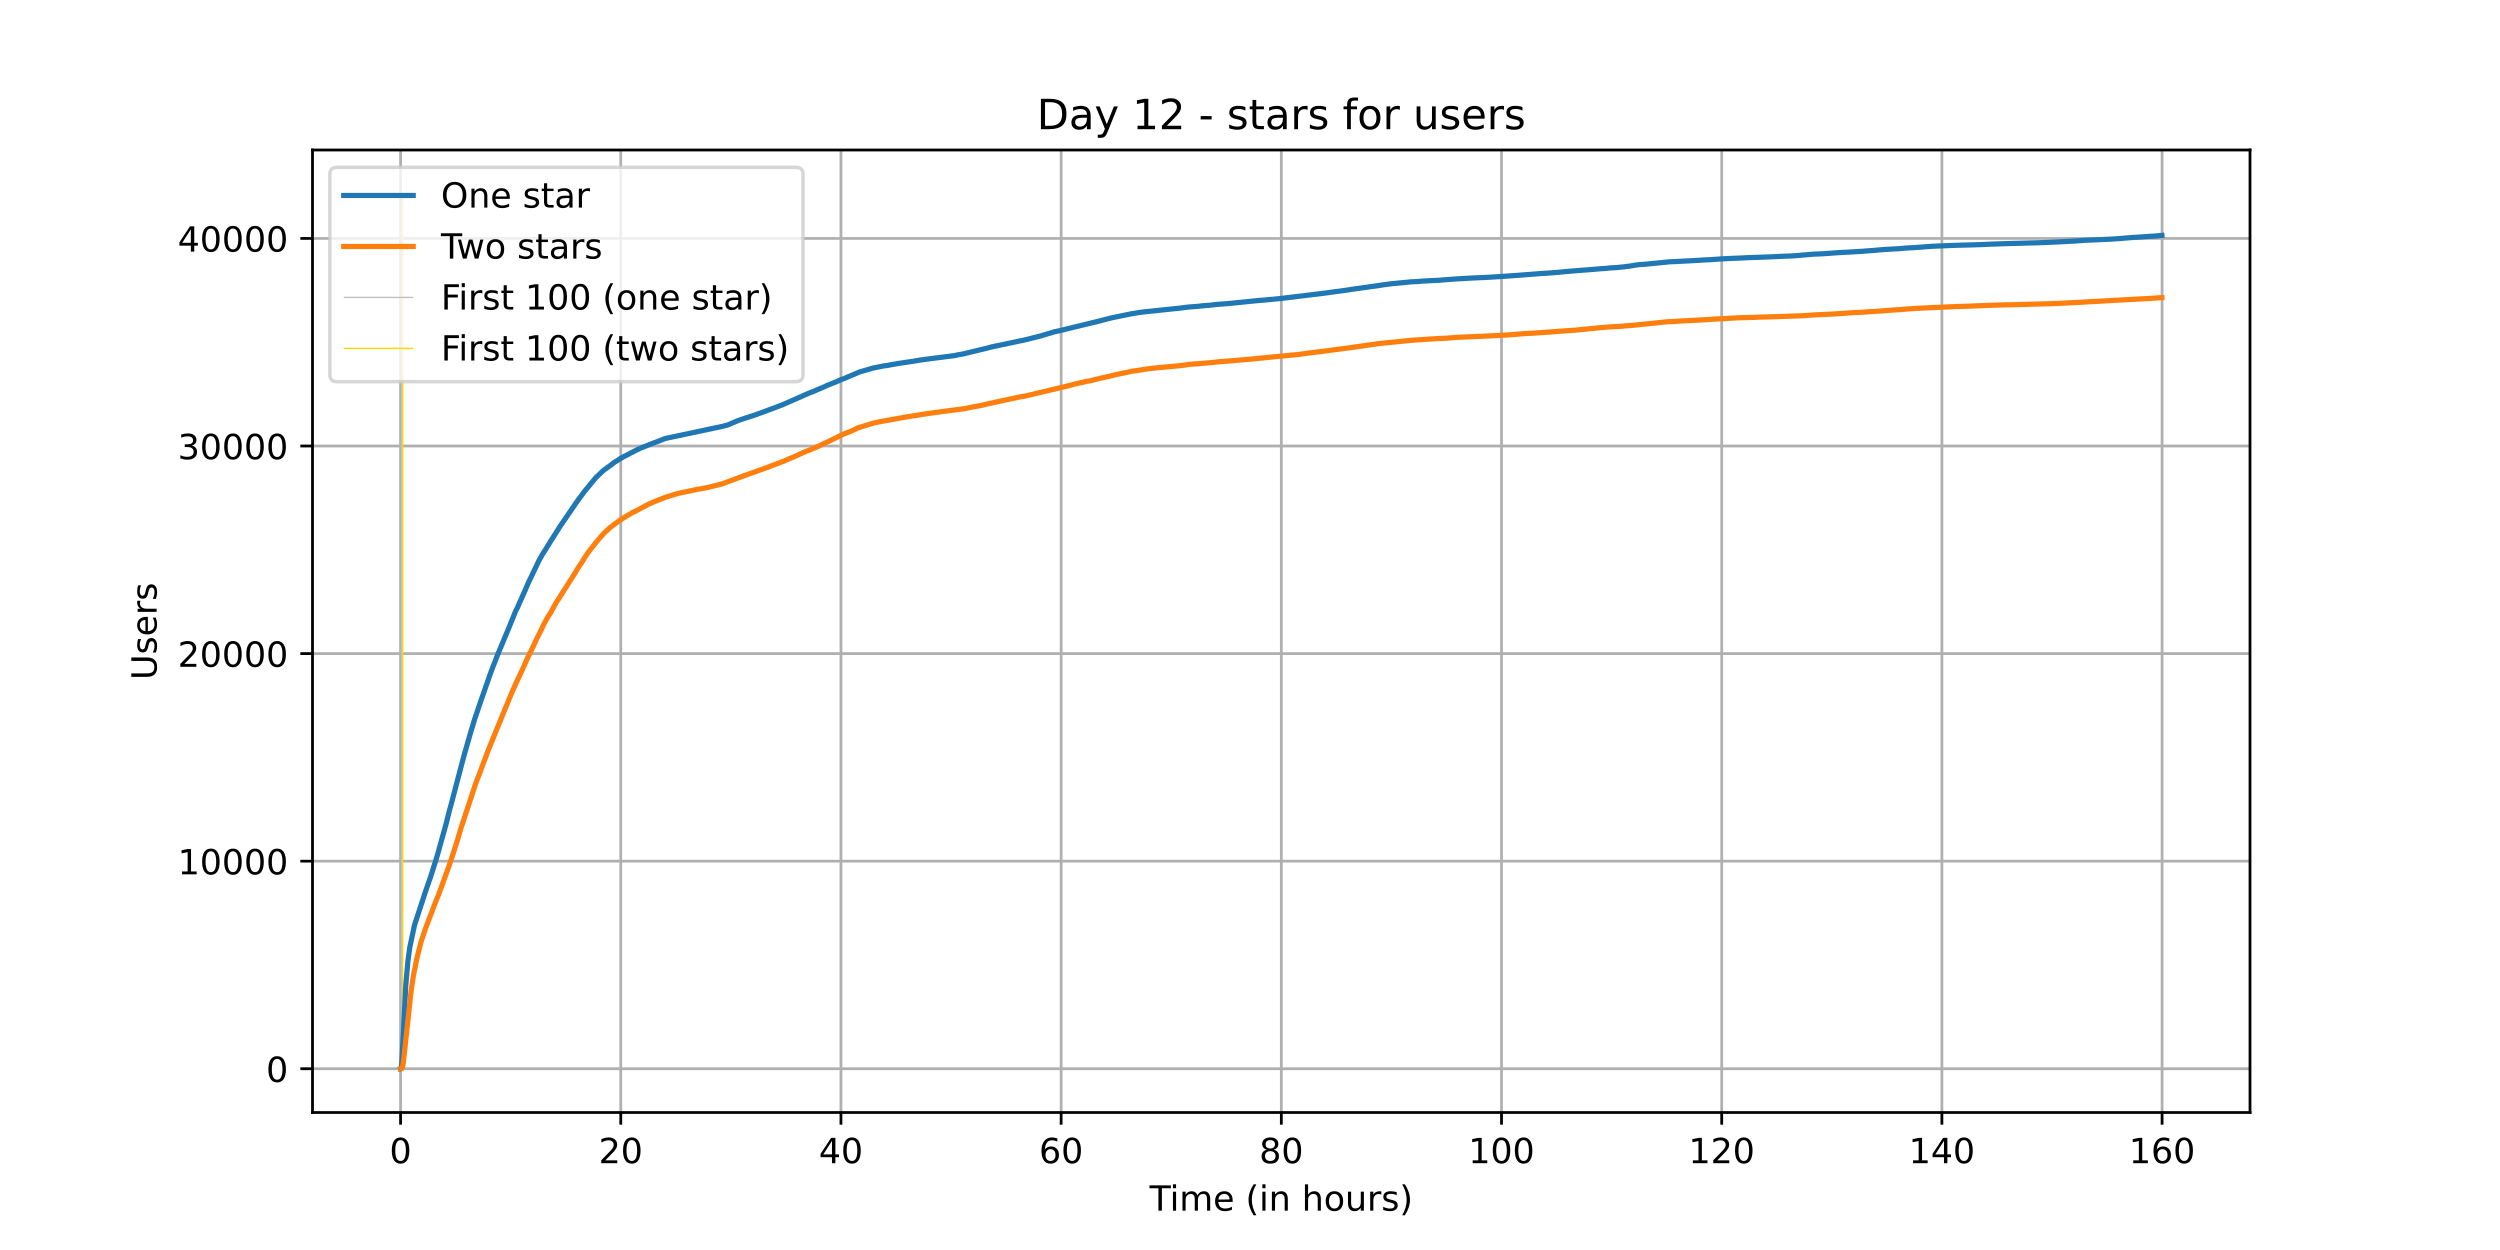 <?xml version="1.0" encoding="utf-8" standalone="no"?>
<!DOCTYPE svg PUBLIC "-//W3C//DTD SVG 1.1//EN"
  "http://www.w3.org/Graphics/SVG/1.1/DTD/svg11.dtd">
<!-- Created with matplotlib (https://matplotlib.org/) -->
<svg height="360pt" version="1.1" viewBox="0 0 720 360" width="720pt" xmlns="http://www.w3.org/2000/svg" xmlns:xlink="http://www.w3.org/1999/xlink">
 <defs>
  <style type="text/css">*{stroke-linecap:butt;stroke-linejoin:round;}</style>
 </defs>
 <g id="figure_1">
  <g id="patch_1">
   <path d="M 0 360 
L 720 360 
L 720 0 
L 0 0 
z
" style="fill:#ffffff;"/>
  </g>
  <g id="axes_1">
   <g id="patch_2">
    <path d="M 90 320.4 
L 648 320.4 
L 648 43.2 
L 90 43.2 
z
" style="fill:#ffffff;"/>
   </g>
   <g id="matplotlib.axis_1">
    <g id="xtick_1">
     <g id="line2d_1">
      <path clip-path="url(#pbe483bd3c7)" d="M 115.364 320.4 
L 115.364 43.2 
" style="fill:none;stroke:#b0b0b0;stroke-linecap:square;stroke-width:0.8;"/>
     </g>
     <g id="line2d_2">
      <defs>
       <path d="M 0 0 
L 0 3.5 
" id="mb490438a5c" style="stroke:#000000;stroke-width:0.8;"/>
      </defs>
      <g>
       <use style="stroke:#000000;stroke-width:0.8;" x="115.364" xlink:href="#mb490438a5c" y="320.4"/>
      </g>
     </g>
     <g id="text_1">
      <!-- 0 -->
      <g transform="translate(112.182 334.998)scale(0.1 -0.1)">
       <defs>
        <path d="M 31.781 66.406 
Q 24.172 66.406 20.328 58.906 
Q 16.5 51.422 16.5 36.375 
Q 16.5 21.391 20.328 13.891 
Q 24.172 6.391 31.781 6.391 
Q 39.453 6.391 43.281 13.891 
Q 47.125 21.391 47.125 36.375 
Q 47.125 51.422 43.281 58.906 
Q 39.453 66.406 31.781 66.406 
z
M 31.781 74.219 
Q 44.047 74.219 50.516 64.516 
Q 56.984 54.828 56.984 36.375 
Q 56.984 17.969 50.516 8.266 
Q 44.047 -1.422 31.781 -1.422 
Q 19.531 -1.422 13.062 8.266 
Q 6.594 17.969 6.594 36.375 
Q 6.594 54.828 13.062 64.516 
Q 19.531 74.219 31.781 74.219 
z
" id="DejaVuSans-48"/>
       </defs>
       <use xlink:href="#DejaVuSans-48"/>
      </g>
     </g>
    </g>
    <g id="xtick_2">
     <g id="line2d_3">
      <path clip-path="url(#pbe483bd3c7)" d="M 178.778 320.4 
L 178.778 43.2 
" style="fill:none;stroke:#b0b0b0;stroke-linecap:square;stroke-width:0.8;"/>
     </g>
     <g id="line2d_4">
      <g>
       <use style="stroke:#000000;stroke-width:0.8;" x="178.778" xlink:href="#mb490438a5c" y="320.4"/>
      </g>
     </g>
     <g id="text_2">
      <!-- 20 -->
      <g transform="translate(172.416 334.998)scale(0.1 -0.1)">
       <defs>
        <path d="M 19.188 8.297 
L 53.609 8.297 
L 53.609 0 
L 7.328 0 
L 7.328 8.297 
Q 12.938 14.109 22.625 23.891 
Q 32.328 33.688 34.812 36.531 
Q 39.547 41.844 41.422 45.531 
Q 43.312 49.219 43.312 52.781 
Q 43.312 58.594 39.234 62.25 
Q 35.156 65.922 28.609 65.922 
Q 23.969 65.922 18.812 64.312 
Q 13.672 62.703 7.812 59.422 
L 7.812 69.391 
Q 13.766 71.781 18.938 73 
Q 24.125 74.219 28.422 74.219 
Q 39.75 74.219 46.484 68.547 
Q 53.219 62.891 53.219 53.422 
Q 53.219 48.922 51.531 44.891 
Q 49.859 40.875 45.406 35.406 
Q 44.188 33.984 37.641 27.219 
Q 31.109 20.453 19.188 8.297 
z
" id="DejaVuSans-50"/>
       </defs>
       <use xlink:href="#DejaVuSans-50"/>
       <use x="63.623" xlink:href="#DejaVuSans-48"/>
      </g>
     </g>
    </g>
    <g id="xtick_3">
     <g id="line2d_5">
      <path clip-path="url(#pbe483bd3c7)" d="M 242.193 320.4 
L 242.193 43.2 
" style="fill:none;stroke:#b0b0b0;stroke-linecap:square;stroke-width:0.8;"/>
     </g>
     <g id="line2d_6">
      <g>
       <use style="stroke:#000000;stroke-width:0.8;" x="242.193" xlink:href="#mb490438a5c" y="320.4"/>
      </g>
     </g>
     <g id="text_3">
      <!-- 40 -->
      <g transform="translate(235.83 334.998)scale(0.1 -0.1)">
       <defs>
        <path d="M 37.797 64.312 
L 12.891 25.391 
L 37.797 25.391 
z
M 35.203 72.906 
L 47.609 72.906 
L 47.609 25.391 
L 58.016 25.391 
L 58.016 17.188 
L 47.609 17.188 
L 47.609 0 
L 37.797 0 
L 37.797 17.188 
L 4.891 17.188 
L 4.891 26.703 
z
" id="DejaVuSans-52"/>
       </defs>
       <use xlink:href="#DejaVuSans-52"/>
       <use x="63.623" xlink:href="#DejaVuSans-48"/>
      </g>
     </g>
    </g>
    <g id="xtick_4">
     <g id="line2d_7">
      <path clip-path="url(#pbe483bd3c7)" d="M 305.607 320.4 
L 305.607 43.2 
" style="fill:none;stroke:#b0b0b0;stroke-linecap:square;stroke-width:0.8;"/>
     </g>
     <g id="line2d_8">
      <g>
       <use style="stroke:#000000;stroke-width:0.8;" x="305.607" xlink:href="#mb490438a5c" y="320.4"/>
      </g>
     </g>
     <g id="text_4">
      <!-- 60 -->
      <g transform="translate(299.245 334.998)scale(0.1 -0.1)">
       <defs>
        <path d="M 33.016 40.375 
Q 26.375 40.375 22.484 35.828 
Q 18.609 31.297 18.609 23.391 
Q 18.609 15.531 22.484 10.953 
Q 26.375 6.391 33.016 6.391 
Q 39.656 6.391 43.531 10.953 
Q 47.406 15.531 47.406 23.391 
Q 47.406 31.297 43.531 35.828 
Q 39.656 40.375 33.016 40.375 
z
M 52.594 71.297 
L 52.594 62.312 
Q 48.875 64.062 45.094 64.984 
Q 41.312 65.922 37.594 65.922 
Q 27.828 65.922 22.672 59.328 
Q 17.531 52.734 16.797 39.406 
Q 19.672 43.656 24.016 45.922 
Q 28.375 48.188 33.594 48.188 
Q 44.578 48.188 50.953 41.516 
Q 57.328 34.859 57.328 23.391 
Q 57.328 12.156 50.688 5.359 
Q 44.047 -1.422 33.016 -1.422 
Q 20.359 -1.422 13.672 8.266 
Q 6.984 17.969 6.984 36.375 
Q 6.984 53.656 15.188 63.938 
Q 23.391 74.219 37.203 74.219 
Q 40.922 74.219 44.703 73.484 
Q 48.484 72.75 52.594 71.297 
z
" id="DejaVuSans-54"/>
       </defs>
       <use xlink:href="#DejaVuSans-54"/>
       <use x="63.623" xlink:href="#DejaVuSans-48"/>
      </g>
     </g>
    </g>
    <g id="xtick_5">
     <g id="line2d_9">
      <path clip-path="url(#pbe483bd3c7)" d="M 369.022 320.4 
L 369.022 43.2 
" style="fill:none;stroke:#b0b0b0;stroke-linecap:square;stroke-width:0.8;"/>
     </g>
     <g id="line2d_10">
      <g>
       <use style="stroke:#000000;stroke-width:0.8;" x="369.022" xlink:href="#mb490438a5c" y="320.4"/>
      </g>
     </g>
     <g id="text_5">
      <!-- 80 -->
      <g transform="translate(362.66 334.998)scale(0.1 -0.1)">
       <defs>
        <path d="M 31.781 34.625 
Q 24.75 34.625 20.719 30.859 
Q 16.703 27.094 16.703 20.516 
Q 16.703 13.922 20.719 10.156 
Q 24.75 6.391 31.781 6.391 
Q 38.812 6.391 42.859 10.172 
Q 46.922 13.969 46.922 20.516 
Q 46.922 27.094 42.891 30.859 
Q 38.875 34.625 31.781 34.625 
z
M 21.922 38.812 
Q 15.578 40.375 12.031 44.719 
Q 8.5 49.078 8.5 55.328 
Q 8.5 64.062 14.719 69.141 
Q 20.953 74.219 31.781 74.219 
Q 42.672 74.219 48.875 69.141 
Q 55.078 64.062 55.078 55.328 
Q 55.078 49.078 51.531 44.719 
Q 48 40.375 41.703 38.812 
Q 48.828 37.156 52.797 32.312 
Q 56.781 27.484 56.781 20.516 
Q 56.781 9.906 50.312 4.234 
Q 43.844 -1.422 31.781 -1.422 
Q 19.734 -1.422 13.25 4.234 
Q 6.781 9.906 6.781 20.516 
Q 6.781 27.484 10.781 32.312 
Q 14.797 37.156 21.922 38.812 
z
M 18.312 54.391 
Q 18.312 48.734 21.844 45.562 
Q 25.391 42.391 31.781 42.391 
Q 38.141 42.391 41.719 45.562 
Q 45.312 48.734 45.312 54.391 
Q 45.312 60.062 41.719 63.234 
Q 38.141 66.406 31.781 66.406 
Q 25.391 66.406 21.844 63.234 
Q 18.312 60.062 18.312 54.391 
z
" id="DejaVuSans-56"/>
       </defs>
       <use xlink:href="#DejaVuSans-56"/>
       <use x="63.623" xlink:href="#DejaVuSans-48"/>
      </g>
     </g>
    </g>
    <g id="xtick_6">
     <g id="line2d_11">
      <path clip-path="url(#pbe483bd3c7)" d="M 432.437 320.4 
L 432.437 43.2 
" style="fill:none;stroke:#b0b0b0;stroke-linecap:square;stroke-width:0.8;"/>
     </g>
     <g id="line2d_12">
      <g>
       <use style="stroke:#000000;stroke-width:0.8;" x="432.437" xlink:href="#mb490438a5c" y="320.4"/>
      </g>
     </g>
     <g id="text_6">
      <!-- 100 -->
      <g transform="translate(422.893 334.998)scale(0.1 -0.1)">
       <defs>
        <path d="M 12.406 8.297 
L 28.516 8.297 
L 28.516 63.922 
L 10.984 60.406 
L 10.984 69.391 
L 28.422 72.906 
L 38.281 72.906 
L 38.281 8.297 
L 54.391 8.297 
L 54.391 0 
L 12.406 0 
z
" id="DejaVuSans-49"/>
       </defs>
       <use xlink:href="#DejaVuSans-49"/>
       <use x="63.623" xlink:href="#DejaVuSans-48"/>
       <use x="127.246" xlink:href="#DejaVuSans-48"/>
      </g>
     </g>
    </g>
    <g id="xtick_7">
     <g id="line2d_13">
      <path clip-path="url(#pbe483bd3c7)" d="M 495.851 320.4 
L 495.851 43.2 
" style="fill:none;stroke:#b0b0b0;stroke-linecap:square;stroke-width:0.8;"/>
     </g>
     <g id="line2d_14">
      <g>
       <use style="stroke:#000000;stroke-width:0.8;" x="495.851" xlink:href="#mb490438a5c" y="320.4"/>
      </g>
     </g>
     <g id="text_7">
      <!-- 120 -->
      <g transform="translate(486.307 334.998)scale(0.1 -0.1)">
       <use xlink:href="#DejaVuSans-49"/>
       <use x="63.623" xlink:href="#DejaVuSans-50"/>
       <use x="127.246" xlink:href="#DejaVuSans-48"/>
      </g>
     </g>
    </g>
    <g id="xtick_8">
     <g id="line2d_15">
      <path clip-path="url(#pbe483bd3c7)" d="M 559.266 320.4 
L 559.266 43.2 
" style="fill:none;stroke:#b0b0b0;stroke-linecap:square;stroke-width:0.8;"/>
     </g>
     <g id="line2d_16">
      <g>
       <use style="stroke:#000000;stroke-width:0.8;" x="559.266" xlink:href="#mb490438a5c" y="320.4"/>
      </g>
     </g>
     <g id="text_8">
      <!-- 140 -->
      <g transform="translate(549.722 334.998)scale(0.1 -0.1)">
       <use xlink:href="#DejaVuSans-49"/>
       <use x="63.623" xlink:href="#DejaVuSans-52"/>
       <use x="127.246" xlink:href="#DejaVuSans-48"/>
      </g>
     </g>
    </g>
    <g id="xtick_9">
     <g id="line2d_17">
      <path clip-path="url(#pbe483bd3c7)" d="M 622.68 320.4 
L 622.68 43.2 
" style="fill:none;stroke:#b0b0b0;stroke-linecap:square;stroke-width:0.8;"/>
     </g>
     <g id="line2d_18">
      <g>
       <use style="stroke:#000000;stroke-width:0.8;" x="622.68" xlink:href="#mb490438a5c" y="320.4"/>
      </g>
     </g>
     <g id="text_9">
      <!-- 160 -->
      <g transform="translate(613.137 334.998)scale(0.1 -0.1)">
       <use xlink:href="#DejaVuSans-49"/>
       <use x="63.623" xlink:href="#DejaVuSans-54"/>
       <use x="127.246" xlink:href="#DejaVuSans-48"/>
      </g>
     </g>
    </g>
    <g id="text_10">
     <!-- Time (in hours) -->
     <g transform="translate(331.072 348.677)scale(0.1 -0.1)">
      <defs>
       <path d="M -0.297 72.906 
L 61.375 72.906 
L 61.375 64.594 
L 35.5 64.594 
L 35.5 0 
L 25.594 0 
L 25.594 64.594 
L -0.297 64.594 
z
" id="DejaVuSans-84"/>
       <path d="M 9.422 54.688 
L 18.406 54.688 
L 18.406 0 
L 9.422 0 
z
M 9.422 75.984 
L 18.406 75.984 
L 18.406 64.594 
L 9.422 64.594 
z
" id="DejaVuSans-105"/>
       <path d="M 52 44.188 
Q 55.375 50.25 60.062 53.125 
Q 64.75 56 71.094 56 
Q 79.641 56 84.281 50.016 
Q 88.922 44.047 88.922 33.016 
L 88.922 0 
L 79.891 0 
L 79.891 32.719 
Q 79.891 40.578 77.094 44.375 
Q 74.312 48.188 68.609 48.188 
Q 61.625 48.188 57.562 43.547 
Q 53.516 38.922 53.516 30.906 
L 53.516 0 
L 44.484 0 
L 44.484 32.719 
Q 44.484 40.625 41.703 44.406 
Q 38.922 48.188 33.109 48.188 
Q 26.219 48.188 22.156 43.531 
Q 18.109 38.875 18.109 30.906 
L 18.109 0 
L 9.078 0 
L 9.078 54.688 
L 18.109 54.688 
L 18.109 46.188 
Q 21.188 51.219 25.484 53.609 
Q 29.781 56 35.688 56 
Q 41.656 56 45.828 52.969 
Q 50 49.953 52 44.188 
z
" id="DejaVuSans-109"/>
       <path d="M 56.203 29.594 
L 56.203 25.203 
L 14.891 25.203 
Q 15.484 15.922 20.484 11.062 
Q 25.484 6.203 34.422 6.203 
Q 39.594 6.203 44.453 7.469 
Q 49.312 8.734 54.109 11.281 
L 54.109 2.781 
Q 49.266 0.734 44.188 -0.344 
Q 39.109 -1.422 33.891 -1.422 
Q 20.797 -1.422 13.156 6.188 
Q 5.516 13.812 5.516 26.812 
Q 5.516 40.234 12.766 48.109 
Q 20.016 56 32.328 56 
Q 43.359 56 49.781 48.891 
Q 56.203 41.797 56.203 29.594 
z
M 47.219 32.234 
Q 47.125 39.594 43.094 43.984 
Q 39.062 48.391 32.422 48.391 
Q 24.906 48.391 20.391 44.141 
Q 15.875 39.891 15.188 32.172 
z
" id="DejaVuSans-101"/>
       <path id="DejaVuSans-32"/>
       <path d="M 31 75.875 
Q 24.469 64.656 21.281 53.656 
Q 18.109 42.672 18.109 31.391 
Q 18.109 20.125 21.312 9.062 
Q 24.516 -2 31 -13.188 
L 23.188 -13.188 
Q 15.875 -1.703 12.234 9.375 
Q 8.594 20.453 8.594 31.391 
Q 8.594 42.281 12.203 53.312 
Q 15.828 64.359 23.188 75.875 
z
" id="DejaVuSans-40"/>
       <path d="M 54.891 33.016 
L 54.891 0 
L 45.906 0 
L 45.906 32.719 
Q 45.906 40.484 42.875 44.328 
Q 39.844 48.188 33.797 48.188 
Q 26.516 48.188 22.312 43.547 
Q 18.109 38.922 18.109 30.906 
L 18.109 0 
L 9.078 0 
L 9.078 54.688 
L 18.109 54.688 
L 18.109 46.188 
Q 21.344 51.125 25.703 53.562 
Q 30.078 56 35.797 56 
Q 45.219 56 50.047 50.172 
Q 54.891 44.344 54.891 33.016 
z
" id="DejaVuSans-110"/>
       <path d="M 54.891 33.016 
L 54.891 0 
L 45.906 0 
L 45.906 32.719 
Q 45.906 40.484 42.875 44.328 
Q 39.844 48.188 33.797 48.188 
Q 26.516 48.188 22.312 43.547 
Q 18.109 38.922 18.109 30.906 
L 18.109 0 
L 9.078 0 
L 9.078 75.984 
L 18.109 75.984 
L 18.109 46.188 
Q 21.344 51.125 25.703 53.562 
Q 30.078 56 35.797 56 
Q 45.219 56 50.047 50.172 
Q 54.891 44.344 54.891 33.016 
z
" id="DejaVuSans-104"/>
       <path d="M 30.609 48.391 
Q 23.391 48.391 19.188 42.75 
Q 14.984 37.109 14.984 27.297 
Q 14.984 17.484 19.156 11.844 
Q 23.344 6.203 30.609 6.203 
Q 37.797 6.203 41.984 11.859 
Q 46.188 17.531 46.188 27.297 
Q 46.188 37.016 41.984 42.703 
Q 37.797 48.391 30.609 48.391 
z
M 30.609 56 
Q 42.328 56 49.016 48.375 
Q 55.719 40.766 55.719 27.297 
Q 55.719 13.875 49.016 6.219 
Q 42.328 -1.422 30.609 -1.422 
Q 18.844 -1.422 12.172 6.219 
Q 5.516 13.875 5.516 27.297 
Q 5.516 40.766 12.172 48.375 
Q 18.844 56 30.609 56 
z
" id="DejaVuSans-111"/>
       <path d="M 8.5 21.578 
L 8.5 54.688 
L 17.484 54.688 
L 17.484 21.922 
Q 17.484 14.156 20.5 10.266 
Q 23.531 6.391 29.594 6.391 
Q 36.859 6.391 41.078 11.031 
Q 45.312 15.672 45.312 23.688 
L 45.312 54.688 
L 54.297 54.688 
L 54.297 0 
L 45.312 0 
L 45.312 8.406 
Q 42.047 3.422 37.719 1 
Q 33.406 -1.422 27.688 -1.422 
Q 18.266 -1.422 13.375 4.438 
Q 8.5 10.297 8.5 21.578 
z
M 31.109 56 
z
" id="DejaVuSans-117"/>
       <path d="M 41.109 46.297 
Q 39.594 47.172 37.812 47.578 
Q 36.031 48 33.891 48 
Q 26.266 48 22.188 43.047 
Q 18.109 38.094 18.109 28.812 
L 18.109 0 
L 9.078 0 
L 9.078 54.688 
L 18.109 54.688 
L 18.109 46.188 
Q 20.953 51.172 25.484 53.578 
Q 30.031 56 36.531 56 
Q 37.453 56 38.578 55.875 
Q 39.703 55.766 41.062 55.516 
z
" id="DejaVuSans-114"/>
       <path d="M 44.281 53.078 
L 44.281 44.578 
Q 40.484 46.531 36.375 47.5 
Q 32.281 48.484 27.875 48.484 
Q 21.188 48.484 17.844 46.438 
Q 14.5 44.391 14.5 40.281 
Q 14.5 37.156 16.891 35.375 
Q 19.281 33.594 26.516 31.984 
L 29.594 31.297 
Q 39.156 29.25 43.188 25.516 
Q 47.219 21.781 47.219 15.094 
Q 47.219 7.469 41.188 3.016 
Q 35.156 -1.422 24.609 -1.422 
Q 20.219 -1.422 15.453 -0.562 
Q 10.688 0.297 5.422 2 
L 5.422 11.281 
Q 10.406 8.688 15.234 7.391 
Q 20.062 6.109 24.812 6.109 
Q 31.156 6.109 34.562 8.281 
Q 37.984 10.453 37.984 14.406 
Q 37.984 18.062 35.516 20.016 
Q 33.062 21.969 24.703 23.781 
L 21.578 24.516 
Q 13.234 26.266 9.516 29.906 
Q 5.812 33.547 5.812 39.891 
Q 5.812 47.609 11.281 51.797 
Q 16.75 56 26.812 56 
Q 31.781 56 36.172 55.266 
Q 40.578 54.547 44.281 53.078 
z
" id="DejaVuSans-115"/>
       <path d="M 8.016 75.875 
L 15.828 75.875 
Q 23.141 64.359 26.781 53.312 
Q 30.422 42.281 30.422 31.391 
Q 30.422 20.453 26.781 9.375 
Q 23.141 -1.703 15.828 -13.188 
L 8.016 -13.188 
Q 14.5 -2 17.703 9.062 
Q 20.906 20.125 20.906 31.391 
Q 20.906 42.672 17.703 53.656 
Q 14.5 64.656 8.016 75.875 
z
" id="DejaVuSans-41"/>
      </defs>
      <use xlink:href="#DejaVuSans-84"/>
      <use x="57.959" xlink:href="#DejaVuSans-105"/>
      <use x="85.742" xlink:href="#DejaVuSans-109"/>
      <use x="183.154" xlink:href="#DejaVuSans-101"/>
      <use x="244.678" xlink:href="#DejaVuSans-32"/>
      <use x="276.465" xlink:href="#DejaVuSans-40"/>
      <use x="315.479" xlink:href="#DejaVuSans-105"/>
      <use x="343.262" xlink:href="#DejaVuSans-110"/>
      <use x="406.641" xlink:href="#DejaVuSans-32"/>
      <use x="438.428" xlink:href="#DejaVuSans-104"/>
      <use x="501.807" xlink:href="#DejaVuSans-111"/>
      <use x="562.988" xlink:href="#DejaVuSans-117"/>
      <use x="626.367" xlink:href="#DejaVuSans-114"/>
      <use x="667.48" xlink:href="#DejaVuSans-115"/>
      <use x="719.58" xlink:href="#DejaVuSans-41"/>
     </g>
    </g>
   </g>
   <g id="matplotlib.axis_2">
    <g id="ytick_1">
     <g id="line2d_19">
      <path clip-path="url(#pbe483bd3c7)" d="M 90 307.8 
L 648 307.8 
" style="fill:none;stroke:#b0b0b0;stroke-linecap:square;stroke-width:0.8;"/>
     </g>
     <g id="line2d_20">
      <defs>
       <path d="M 0 0 
L -3.5 0 
" id="m6b3964a888" style="stroke:#000000;stroke-width:0.8;"/>
      </defs>
      <g>
       <use style="stroke:#000000;stroke-width:0.8;" x="90" xlink:href="#m6b3964a888" y="307.8"/>
      </g>
     </g>
     <g id="text_11">
      <!-- 0 -->
      <g transform="translate(76.638 311.599)scale(0.1 -0.1)">
       <use xlink:href="#DejaVuSans-48"/>
      </g>
     </g>
    </g>
    <g id="ytick_2">
     <g id="line2d_21">
      <path clip-path="url(#pbe483bd3c7)" d="M 90 248.017 
L 648 248.017 
" style="fill:none;stroke:#b0b0b0;stroke-linecap:square;stroke-width:0.8;"/>
     </g>
     <g id="line2d_22">
      <g>
       <use style="stroke:#000000;stroke-width:0.8;" x="90" xlink:href="#m6b3964a888" y="248.017"/>
      </g>
     </g>
     <g id="text_12">
      <!-- 10000 -->
      <g transform="translate(51.188 251.816)scale(0.1 -0.1)">
       <use xlink:href="#DejaVuSans-49"/>
       <use x="63.623" xlink:href="#DejaVuSans-48"/>
       <use x="127.246" xlink:href="#DejaVuSans-48"/>
       <use x="190.869" xlink:href="#DejaVuSans-48"/>
       <use x="254.492" xlink:href="#DejaVuSans-48"/>
      </g>
     </g>
    </g>
    <g id="ytick_3">
     <g id="line2d_23">
      <path clip-path="url(#pbe483bd3c7)" d="M 90 188.233 
L 648 188.233 
" style="fill:none;stroke:#b0b0b0;stroke-linecap:square;stroke-width:0.8;"/>
     </g>
     <g id="line2d_24">
      <g>
       <use style="stroke:#000000;stroke-width:0.8;" x="90" xlink:href="#m6b3964a888" y="188.233"/>
      </g>
     </g>
     <g id="text_13">
      <!-- 20000 -->
      <g transform="translate(51.188 192.033)scale(0.1 -0.1)">
       <use xlink:href="#DejaVuSans-50"/>
       <use x="63.623" xlink:href="#DejaVuSans-48"/>
       <use x="127.246" xlink:href="#DejaVuSans-48"/>
       <use x="190.869" xlink:href="#DejaVuSans-48"/>
       <use x="254.492" xlink:href="#DejaVuSans-48"/>
      </g>
     </g>
    </g>
    <g id="ytick_4">
     <g id="line2d_25">
      <path clip-path="url(#pbe483bd3c7)" d="M 90 128.45 
L 648 128.45 
" style="fill:none;stroke:#b0b0b0;stroke-linecap:square;stroke-width:0.8;"/>
     </g>
     <g id="line2d_26">
      <g>
       <use style="stroke:#000000;stroke-width:0.8;" x="90" xlink:href="#m6b3964a888" y="128.45"/>
      </g>
     </g>
     <g id="text_14">
      <!-- 30000 -->
      <g transform="translate(51.188 132.249)scale(0.1 -0.1)">
       <defs>
        <path d="M 40.578 39.312 
Q 47.656 37.797 51.625 33 
Q 55.609 28.219 55.609 21.188 
Q 55.609 10.406 48.188 4.484 
Q 40.766 -1.422 27.094 -1.422 
Q 22.516 -1.422 17.656 -0.516 
Q 12.797 0.391 7.625 2.203 
L 7.625 11.719 
Q 11.719 9.328 16.594 8.109 
Q 21.484 6.891 26.812 6.891 
Q 36.078 6.891 40.938 10.547 
Q 45.797 14.203 45.797 21.188 
Q 45.797 27.641 41.281 31.266 
Q 36.766 34.906 28.719 34.906 
L 20.219 34.906 
L 20.219 43.016 
L 29.109 43.016 
Q 36.375 43.016 40.234 45.922 
Q 44.094 48.828 44.094 54.297 
Q 44.094 59.906 40.109 62.906 
Q 36.141 65.922 28.719 65.922 
Q 24.656 65.922 20.016 65.031 
Q 15.375 64.156 9.812 62.312 
L 9.812 71.094 
Q 15.438 72.656 20.344 73.438 
Q 25.25 74.219 29.594 74.219 
Q 40.828 74.219 47.359 69.109 
Q 53.906 64.016 53.906 55.328 
Q 53.906 49.266 50.438 45.094 
Q 46.969 40.922 40.578 39.312 
z
" id="DejaVuSans-51"/>
       </defs>
       <use xlink:href="#DejaVuSans-51"/>
       <use x="63.623" xlink:href="#DejaVuSans-48"/>
       <use x="127.246" xlink:href="#DejaVuSans-48"/>
       <use x="190.869" xlink:href="#DejaVuSans-48"/>
       <use x="254.492" xlink:href="#DejaVuSans-48"/>
      </g>
     </g>
    </g>
    <g id="ytick_5">
     <g id="line2d_27">
      <path clip-path="url(#pbe483bd3c7)" d="M 90 68.667 
L 648 68.667 
" style="fill:none;stroke:#b0b0b0;stroke-linecap:square;stroke-width:0.8;"/>
     </g>
     <g id="line2d_28">
      <g>
       <use style="stroke:#000000;stroke-width:0.8;" x="90" xlink:href="#m6b3964a888" y="68.667"/>
      </g>
     </g>
     <g id="text_15">
      <!-- 40000 -->
      <g transform="translate(51.188 72.466)scale(0.1 -0.1)">
       <use xlink:href="#DejaVuSans-52"/>
       <use x="63.623" xlink:href="#DejaVuSans-48"/>
       <use x="127.246" xlink:href="#DejaVuSans-48"/>
       <use x="190.869" xlink:href="#DejaVuSans-48"/>
       <use x="254.492" xlink:href="#DejaVuSans-48"/>
      </g>
     </g>
    </g>
    <g id="text_16">
     <!-- Users -->
     <g transform="translate(45.108 195.801)rotate(-90)scale(0.1 -0.1)">
      <defs>
       <path d="M 8.688 72.906 
L 18.609 72.906 
L 18.609 28.609 
Q 18.609 16.891 22.844 11.734 
Q 27.094 6.594 36.625 6.594 
Q 46.094 6.594 50.344 11.734 
Q 54.594 16.891 54.594 28.609 
L 54.594 72.906 
L 64.5 72.906 
L 64.5 27.391 
Q 64.5 13.141 57.438 5.859 
Q 50.391 -1.422 36.625 -1.422 
Q 22.797 -1.422 15.734 5.859 
Q 8.688 13.141 8.688 27.391 
z
" id="DejaVuSans-85"/>
      </defs>
      <use xlink:href="#DejaVuSans-85"/>
      <use x="73.193" xlink:href="#DejaVuSans-115"/>
      <use x="125.293" xlink:href="#DejaVuSans-101"/>
      <use x="186.816" xlink:href="#DejaVuSans-114"/>
      <use x="227.93" xlink:href="#DejaVuSans-115"/>
     </g>
    </g>
   </g>
   <g id="LineCollection_1">
    <path clip-path="url(#pbe483bd3c7)" d="M 115.652 307.8 
L 115.652 55.8 
" style="fill:none;stroke:#c0c0c0;stroke-width:0.4;"/>
   </g>
   <g id="LineCollection_2">
    <path clip-path="url(#pbe483bd3c7)" d="M 115.966 307.8 
L 115.966 55.8 
" style="fill:none;stroke:#ffd700;stroke-width:0.4;"/>
   </g>
   <g id="line2d_29">
    <path clip-path="url(#pbe483bd3c7)" d="M 115.364 307.8 
L 115.547 307.746 
L 115.652 307.124 
L 115.913 302.527 
L 116.856 283.857 
L 117.485 276.755 
L 118.008 272.904 
L 119.369 266.466 
L 122.617 256.53 
L 123.977 252.626 
L 125.497 247.825 
L 125.968 246.289 
L 128.482 237.256 
L 129.529 233.065 
L 129.791 232.198 
L 133.41 218.442 
L 133.724 217.312 
L 135.452 211.244 
L 136.186 208.841 
L 136.762 206.916 
L 137.128 205.887 
L 138.228 202.599 
L 141.266 193.889 
L 142.156 191.539 
L 142.418 190.906 
L 143.308 188.58 
L 146.346 181.322 
L 148.493 176.026 
L 149.069 174.914 
L 149.697 173.407 
L 149.802 173.234 
L 151.007 170.508 
L 151.217 170.053 
L 152.317 167.459 
L 152.422 167.303 
L 154.934 162.036 
L 155.144 161.576 
L 156.139 159.8 
L 157.03 158.384 
L 157.186 158.145 
L 157.71 157.278 
L 158.077 156.734 
L 158.496 156.004 
L 160.643 152.644 
L 161.01 152.023 
L 166.299 144.269 
L 166.456 144.095 
L 166.717 143.707 
L 166.875 143.48 
L 167.503 142.655 
L 167.765 142.314 
L 168.289 141.579 
L 171.588 137.573 
L 173.735 135.534 
L 174.049 135.289 
L 174.835 134.715 
L 175.726 134.1 
L 176.773 133.263 
L 177.297 132.928 
L 177.663 132.737 
L 178.03 132.497 
L 178.396 132.216 
L 179.443 131.613 
L 179.653 131.517 
L 181.224 130.704 
L 181.539 130.531 
L 181.747 130.429 
L 183.267 129.634 
L 183.685 129.431 
L 184.785 128.928 
L 187.507 127.876 
L 188.293 127.553 
L 189.131 127.254 
L 191.121 126.471 
L 191.436 126.316 
L 208.251 122.747 
L 208.67 122.621 
L 209.508 122.43 
L 212.808 121.025 
L 213.908 120.672 
L 214.955 120.308 
L 215.531 120.14 
L 216.107 119.937 
L 216.841 119.716 
L 217.783 119.399 
L 218.15 119.255 
L 218.36 119.172 
L 218.726 119.04 
L 219.04 118.939 
L 219.931 118.628 
L 221.554 117.994 
L 222.496 117.665 
L 224.068 117.067 
L 224.594 116.852 
L 225.118 116.679 
L 233.077 113.181 
L 233.444 113.032 
L 234.334 112.721 
L 235.539 112.147 
L 236.01 111.992 
L 236.429 111.8 
L 237.634 111.298 
L 237.948 111.107 
L 238.576 110.862 
L 240.88 109.935 
L 242.033 109.433 
L 242.242 109.308 
L 243.237 108.973 
L 243.709 108.758 
L 247.532 107.137 
L 248.946 106.725 
L 249.261 106.629 
L 251.408 106.002 
L 254.708 105.35 
L 255.65 105.248 
L 256.54 105.057 
L 258.32 104.752 
L 258.949 104.644 
L 261.882 104.202 
L 262.405 104.13 
L 263.086 104.029 
L 265.129 103.676 
L 265.966 103.574 
L 266.595 103.473 
L 275.027 102.397 
L 275.551 102.259 
L 276.022 102.163 
L 276.651 102.056 
L 277.384 101.948 
L 278.064 101.763 
L 284.769 100.143 
L 285.501 99.928 
L 292.258 98.511 
L 292.73 98.409 
L 293.255 98.278 
L 294.621 98.014 
L 295.669 97.775 
L 296.455 97.578 
L 300.067 96.657 
L 300.435 96.508 
L 300.853 96.406 
L 302.005 96.054 
L 302.268 95.988 
L 303.577 95.581 
L 304.101 95.462 
L 305.201 95.235 
L 306.301 94.972 
L 307.034 94.78 
L 315.31 92.771 
L 315.834 92.652 
L 319.553 91.689 
L 320.129 91.546 
L 325.263 90.488 
L 325.683 90.398 
L 326.049 90.344 
L 328.092 90.004 
L 329.246 89.848 
L 340.35 88.682 
L 341.031 88.581 
L 342.131 88.443 
L 345.013 88.222 
L 345.902 88.114 
L 346.688 88.043 
L 348.154 87.935 
L 349.098 87.833 
L 349.882 87.732 
L 350.356 87.678 
L 353.189 87.469 
L 354.398 87.361 
L 362.36 86.554 
L 363.774 86.446 
L 368.959 85.956 
L 369.797 85.849 
L 382.052 84.354 
L 383.361 84.163 
L 387.918 83.547 
L 388.495 83.457 
L 389.123 83.35 
L 393.262 82.782 
L 393.629 82.722 
L 397.559 82.166 
L 398.239 82.04 
L 399.183 81.933 
L 400.492 81.741 
L 406.359 81.174 
L 408.508 81.066 
L 409.346 80.976 
L 411.389 80.869 
L 412.07 80.821 
L 414.532 80.719 
L 415.474 80.618 
L 418.041 80.438 
L 419.402 80.331 
L 421.13 80.241 
L 422.806 80.139 
L 423.486 80.097 
L 425.791 79.99 
L 427.257 79.93 
L 429.299 79.822 
L 431.499 79.685 
L 433.123 79.577 
L 433.751 79.535 
L 435.27 79.428 
L 437.94 79.231 
L 439.355 79.123 
L 442.182 78.908 
L 443.44 78.8 
L 444.121 78.752 
L 445.954 78.645 
L 449.099 78.4 
L 450.094 78.292 
L 450.879 78.214 
L 452.188 78.107 
L 455.593 77.826 
L 457.164 77.718 
L 460.936 77.401 
L 462.507 77.3 
L 463.556 77.168 
L 465.652 77.06 
L 466.596 76.953 
L 467.749 76.845 
L 468.115 76.779 
L 469.163 76.672 
L 470.944 76.361 
L 472.044 76.217 
L 473.721 76.11 
L 480.741 75.41 
L 482.993 75.303 
L 484.722 75.213 
L 486.817 75.111 
L 487.552 75.058 
L 489.594 74.95 
L 490.327 74.89 
L 492.631 74.783 
L 495.25 74.597 
L 497.187 74.49 
L 498.863 74.406 
L 501.64 74.298 
L 503.422 74.203 
L 506.672 74.095 
L 508.035 74.047 
L 510.653 73.94 
L 512.434 73.85 
L 515.157 73.742 
L 515.681 73.731 
L 518.195 73.557 
L 519.19 73.45 
L 522.333 73.198 
L 524.742 73.097 
L 525.37 73.061 
L 528.199 72.852 
L 529.77 72.744 
L 531.551 72.648 
L 533.593 72.541 
L 534.273 72.493 
L 536.106 72.385 
L 539.039 72.164 
L 540.349 72.063 
L 541.188 71.973 
L 542.655 71.865 
L 543.336 71.817 
L 545.223 71.71 
L 546.899 71.626 
L 548.051 71.519 
L 548.837 71.447 
L 550.778 71.339 
L 552.978 71.196 
L 554.237 71.088 
L 556.75 70.909 
L 559.63 70.801 
L 560.311 70.759 
L 561.778 70.699 
L 565.287 70.592 
L 566.439 70.568 
L 570 70.466 
L 570.576 70.442 
L 572.88 70.341 
L 573.456 70.317 
L 576.493 70.209 
L 577.907 70.155 
L 582.096 70.048 
L 583.354 70.012 
L 587.386 69.904 
L 588.851 69.845 
L 591.313 69.737 
L 592.938 69.659 
L 594.981 69.552 
L 595.609 69.516 
L 597.756 69.408 
L 600.531 69.199 
L 603.098 69.091 
L 603.674 69.067 
L 605.297 68.99 
L 607.811 68.882 
L 610.167 68.727 
L 611.372 68.619 
L 614.409 68.38 
L 616.297 68.272 
L 619.074 68.069 
L 620.855 67.961 
L 622.636 67.8 
L 622.636 67.8 
" style="fill:none;stroke:#1f77b4;stroke-linecap:square;stroke-width:1.5;"/>
   </g>
   <g id="line2d_30">
    <path clip-path="url(#pbe483bd3c7)" d="M 115.364 307.8 
L 115.704 307.746 
L 115.913 307.31 
L 116.123 306.293 
L 116.699 301.11 
L 118.375 285.561 
L 119.056 280.975 
L 120.103 275.81 
L 121.255 271.248 
L 122.354 267.96 
L 123.035 266.131 
L 123.193 265.683 
L 123.664 264.439 
L 124.45 262.413 
L 124.658 261.845 
L 125.078 260.709 
L 125.654 259.25 
L 126.178 258.024 
L 129.319 249.404 
L 130.739 245.105 
L 130.949 244.418 
L 131.786 241.817 
L 132.205 240.347 
L 132.73 238.601 
L 137.023 225.592 
L 137.18 225.209 
L 137.494 224.313 
L 138.019 223.015 
L 138.699 221.174 
L 138.961 220.457 
L 139.38 219.339 
L 139.694 218.579 
L 140.637 216.027 
L 143.727 208.422 
L 144.094 207.585 
L 144.356 206.886 
L 147.393 199.491 
L 148.65 196.681 
L 150.745 192.203 
L 151.321 190.864 
L 152.054 189.22 
L 152.264 188.831 
L 153.469 186.368 
L 154.516 184.096 
L 154.83 183.427 
L 155.039 183.086 
L 155.878 181.376 
L 156.192 180.671 
L 156.715 179.601 
L 157.291 178.572 
L 157.815 177.628 
L 158.443 176.677 
L 160.224 173.479 
L 160.8 172.588 
L 165.513 165.181 
L 165.67 164.924 
L 166.246 163.938 
L 166.77 163.13 
L 167.084 162.64 
L 167.189 162.521 
L 167.817 161.558 
L 168.289 160.757 
L 168.708 160.129 
L 169.493 158.97 
L 169.755 158.623 
L 170.855 157.23 
L 171.274 156.692 
L 171.536 156.387 
L 171.797 156.034 
L 173.84 153.667 
L 175.673 151.957 
L 178.606 149.769 
L 180.648 148.501 
L 181.014 148.274 
L 181.329 148.131 
L 182.115 147.629 
L 183.162 147.15 
L 186.723 145.225 
L 189.655 143.994 
L 191.173 143.408 
L 191.383 143.3 
L 195.264 142.099 
L 199.768 141.166 
L 200.187 141.058 
L 200.868 140.927 
L 201.548 140.831 
L 201.967 140.748 
L 203.328 140.49 
L 203.8 140.389 
L 204.324 140.281 
L 208.146 139.307 
L 208.513 139.157 
L 209.246 138.882 
L 213.28 137.382 
L 213.908 137.149 
L 221.711 134.351 
L 221.973 134.219 
L 223.02 133.837 
L 223.335 133.735 
L 224.015 133.466 
L 224.856 133.167 
L 225.17 133 
L 225.537 132.916 
L 226.741 132.342 
L 228.522 131.631 
L 228.783 131.493 
L 229.203 131.308 
L 229.516 131.206 
L 231.139 130.399 
L 231.768 130.148 
L 233.548 129.443 
L 234.177 129.191 
L 235.067 128.791 
L 235.592 128.564 
L 241.405 125.79 
L 241.824 125.557 
L 242.557 125.198 
L 243.133 124.929 
L 243.447 124.833 
L 244.128 124.552 
L 244.494 124.409 
L 245.804 123.877 
L 246.223 123.638 
L 247.009 123.249 
L 247.742 123.028 
L 251.46 121.874 
L 252.455 121.653 
L 255.598 121.037 
L 256.331 120.941 
L 256.855 120.822 
L 257.483 120.72 
L 260.101 120.236 
L 260.73 120.128 
L 263.296 119.728 
L 263.977 119.608 
L 265.653 119.339 
L 269.161 118.831 
L 269.58 118.759 
L 270.522 118.676 
L 270.837 118.61 
L 276.388 117.874 
L 276.651 117.839 
L 277.698 117.701 
L 278.274 117.593 
L 279.374 117.366 
L 280.16 117.205 
L 281.73 116.924 
L 282.149 116.852 
L 282.725 116.745 
L 283.406 116.577 
L 283.721 116.499 
L 284.088 116.398 
L 292.415 114.592 
L 293.36 114.395 
L 293.625 114.347 
L 294.045 114.246 
L 294.569 114.174 
L 295.198 114.084 
L 295.564 113.989 
L 308.238 110.97 
L 308.919 110.778 
L 309.548 110.599 
L 310.596 110.354 
L 311.748 110.127 
L 312.429 109.935 
L 312.9 109.822 
L 313.739 109.72 
L 314.891 109.433 
L 315.624 109.254 
L 316.2 109.104 
L 316.829 108.943 
L 317.144 108.871 
L 317.772 108.764 
L 318.873 108.494 
L 319.973 108.261 
L 320.706 108.04 
L 325.473 107.048 
L 325.787 106.952 
L 326.416 106.838 
L 327.307 106.749 
L 327.726 106.677 
L 330.031 106.3 
L 330.607 106.217 
L 331.55 106.109 
L 332.493 106.002 
L 338.203 105.463 
L 339.355 105.362 
L 340.298 105.254 
L 341.187 105.147 
L 342.654 104.919 
L 344.279 104.812 
L 348.207 104.477 
L 349.359 104.381 
L 349.882 104.31 
L 350.724 104.22 
L 351.092 104.172 
L 353.713 103.987 
L 354.922 103.879 
L 358.433 103.586 
L 359.741 103.479 
L 368.174 102.636 
L 369.431 102.528 
L 370.321 102.432 
L 371.368 102.337 
L 371.683 102.283 
L 372.101 102.253 
L 372.835 102.199 
L 373.829 102.092 
L 374.3 102.044 
L 375.715 101.835 
L 382.785 100.932 
L 383.309 100.86 
L 389.804 100.017 
L 390.276 99.922 
L 394.31 99.354 
L 395.515 99.186 
L 396.197 99.085 
L 396.773 98.995 
L 397.715 98.887 
L 406.359 98.02 
L 407.67 97.913 
L 409.451 97.817 
L 410.865 97.71 
L 411.599 97.656 
L 413.746 97.524 
L 416.26 97.417 
L 419.245 97.189 
L 421.235 97.082 
L 422.754 97.016 
L 425.215 96.908 
L 426.524 96.867 
L 428.567 96.759 
L 430.19 96.681 
L 432.18 96.574 
L 433.908 96.484 
L 435.427 96.376 
L 439.041 96.077 
L 441.345 95.97 
L 444.016 95.779 
L 445.798 95.671 
L 449.046 95.408 
L 450.46 95.318 
L 450.827 95.27 
L 451.246 95.241 
L 452.816 95.139 
L 453.445 95.109 
L 460.675 94.386 
L 462.089 94.278 
L 462.979 94.182 
L 464.971 94.081 
L 465.547 94.051 
L 467.172 93.949 
L 468.115 93.848 
L 469.739 93.74 
L 480.112 92.676 
L 482.312 92.568 
L 484.617 92.413 
L 486.87 92.305 
L 488.546 92.221 
L 490.485 92.114 
L 492.631 91.976 
L 494.307 91.869 
L 495.878 91.797 
L 497.815 91.689 
L 498.235 91.654 
L 500.33 91.546 
L 500.959 91.51 
L 505.31 91.408 
L 505.99 91.361 
L 507.302 91.319 
L 511.072 91.211 
L 512.276 91.181 
L 515.105 91.074 
L 516.519 91.02 
L 519.609 90.912 
L 520.081 90.864 
L 522.595 90.685 
L 525.108 90.577 
L 526.68 90.506 
L 528.513 90.398 
L 530.713 90.255 
L 532.127 90.147 
L 534.064 90.033 
L 536.316 89.932 
L 536.63 89.902 
L 537.311 89.854 
L 538.882 89.746 
L 541.03 89.609 
L 542.498 89.501 
L 545.589 89.256 
L 547.632 89.155 
L 548.156 89.089 
L 549.361 88.981 
L 550.042 88.933 
L 551.878 88.826 
L 552.559 88.772 
L 554.969 88.664 
L 555.598 88.628 
L 558.164 88.521 
L 559.63 88.461 
L 561.883 88.353 
L 563.506 88.276 
L 567.328 88.168 
L 568.009 88.126 
L 569.476 88.067 
L 572.513 87.959 
L 573.979 87.899 
L 578.221 87.792 
L 579.374 87.768 
L 583.72 87.66 
L 585.187 87.6 
L 589.69 87.493 
L 591.051 87.445 
L 593.619 87.343 
L 594.195 87.319 
L 596.08 87.212 
L 597.599 87.146 
L 599.693 87.038 
L 600.374 86.984 
L 602.05 86.877 
L 603.411 86.829 
L 605.14 86.721 
L 607.13 86.602 
L 608.806 86.494 
L 610.219 86.44 
L 612 86.333 
L 613.833 86.237 
L 615.719 86.13 
L 617.45 86.04 
L 619.493 85.932 
L 622.112 85.741 
L 622.636 85.717 
L 622.636 85.717 
" style="fill:none;stroke:#ff7f0e;stroke-linecap:square;stroke-width:1.5;"/>
   </g>
   <g id="patch_3">
    <path d="M 90 320.4 
L 90 43.2 
" style="fill:none;stroke:#000000;stroke-linecap:square;stroke-linejoin:miter;stroke-width:0.8;"/>
   </g>
   <g id="patch_4">
    <path d="M 648 320.4 
L 648 43.2 
" style="fill:none;stroke:#000000;stroke-linecap:square;stroke-linejoin:miter;stroke-width:0.8;"/>
   </g>
   <g id="patch_5">
    <path d="M 90 320.4 
L 648 320.4 
" style="fill:none;stroke:#000000;stroke-linecap:square;stroke-linejoin:miter;stroke-width:0.8;"/>
   </g>
   <g id="patch_6">
    <path d="M 90 43.2 
L 648 43.2 
" style="fill:none;stroke:#000000;stroke-linecap:square;stroke-linejoin:miter;stroke-width:0.8;"/>
   </g>
   <g id="text_17">
    <!-- Day 12 - stars for users -->
    <g transform="translate(298.609 37.2)scale(0.12 -0.12)">
     <defs>
      <path d="M 19.672 64.797 
L 19.672 8.109 
L 31.594 8.109 
Q 46.688 8.109 53.688 14.938 
Q 60.688 21.781 60.688 36.531 
Q 60.688 51.172 53.688 57.984 
Q 46.688 64.797 31.594 64.797 
z
M 9.812 72.906 
L 30.078 72.906 
Q 51.266 72.906 61.172 64.094 
Q 71.094 55.281 71.094 36.531 
Q 71.094 17.672 61.125 8.828 
Q 51.172 0 30.078 0 
L 9.812 0 
z
" id="DejaVuSans-68"/>
      <path d="M 34.281 27.484 
Q 23.391 27.484 19.188 25 
Q 14.984 22.516 14.984 16.5 
Q 14.984 11.719 18.141 8.906 
Q 21.297 6.109 26.703 6.109 
Q 34.188 6.109 38.703 11.406 
Q 43.219 16.703 43.219 25.484 
L 43.219 27.484 
z
M 52.203 31.203 
L 52.203 0 
L 43.219 0 
L 43.219 8.297 
Q 40.141 3.328 35.547 0.953 
Q 30.953 -1.422 24.312 -1.422 
Q 15.922 -1.422 10.953 3.297 
Q 6 8.016 6 15.922 
Q 6 25.141 12.172 29.828 
Q 18.359 34.516 30.609 34.516 
L 43.219 34.516 
L 43.219 35.406 
Q 43.219 41.609 39.141 45 
Q 35.062 48.391 27.688 48.391 
Q 23 48.391 18.547 47.266 
Q 14.109 46.141 10.016 43.891 
L 10.016 52.203 
Q 14.938 54.109 19.578 55.047 
Q 24.219 56 28.609 56 
Q 40.484 56 46.344 49.844 
Q 52.203 43.703 52.203 31.203 
z
" id="DejaVuSans-97"/>
      <path d="M 32.172 -5.078 
Q 28.375 -14.844 24.75 -17.812 
Q 21.141 -20.797 15.094 -20.797 
L 7.906 -20.797 
L 7.906 -13.281 
L 13.188 -13.281 
Q 16.891 -13.281 18.938 -11.516 
Q 21 -9.766 23.484 -3.219 
L 25.094 0.875 
L 2.984 54.688 
L 12.5 54.688 
L 29.594 11.922 
L 46.688 54.688 
L 56.203 54.688 
z
" id="DejaVuSans-121"/>
      <path d="M 4.891 31.391 
L 31.203 31.391 
L 31.203 23.391 
L 4.891 23.391 
z
" id="DejaVuSans-45"/>
      <path d="M 18.312 70.219 
L 18.312 54.688 
L 36.812 54.688 
L 36.812 47.703 
L 18.312 47.703 
L 18.312 18.016 
Q 18.312 11.328 20.141 9.422 
Q 21.969 7.516 27.594 7.516 
L 36.812 7.516 
L 36.812 0 
L 27.594 0 
Q 17.188 0 13.234 3.875 
Q 9.281 7.766 9.281 18.016 
L 9.281 47.703 
L 2.688 47.703 
L 2.688 54.688 
L 9.281 54.688 
L 9.281 70.219 
z
" id="DejaVuSans-116"/>
      <path d="M 37.109 75.984 
L 37.109 68.5 
L 28.516 68.5 
Q 23.688 68.5 21.797 66.547 
Q 19.922 64.594 19.922 59.516 
L 19.922 54.688 
L 34.719 54.688 
L 34.719 47.703 
L 19.922 47.703 
L 19.922 0 
L 10.891 0 
L 10.891 47.703 
L 2.297 47.703 
L 2.297 54.688 
L 10.891 54.688 
L 10.891 58.5 
Q 10.891 67.625 15.141 71.797 
Q 19.391 75.984 28.609 75.984 
z
" id="DejaVuSans-102"/>
     </defs>
     <use xlink:href="#DejaVuSans-68"/>
     <use x="77.002" xlink:href="#DejaVuSans-97"/>
     <use x="138.281" xlink:href="#DejaVuSans-121"/>
     <use x="197.461" xlink:href="#DejaVuSans-32"/>
     <use x="229.248" xlink:href="#DejaVuSans-49"/>
     <use x="292.871" xlink:href="#DejaVuSans-50"/>
     <use x="356.494" xlink:href="#DejaVuSans-32"/>
     <use x="388.281" xlink:href="#DejaVuSans-45"/>
     <use x="424.365" xlink:href="#DejaVuSans-32"/>
     <use x="456.152" xlink:href="#DejaVuSans-115"/>
     <use x="508.252" xlink:href="#DejaVuSans-116"/>
     <use x="547.461" xlink:href="#DejaVuSans-97"/>
     <use x="608.74" xlink:href="#DejaVuSans-114"/>
     <use x="649.854" xlink:href="#DejaVuSans-115"/>
     <use x="701.953" xlink:href="#DejaVuSans-32"/>
     <use x="733.74" xlink:href="#DejaVuSans-102"/>
     <use x="768.945" xlink:href="#DejaVuSans-111"/>
     <use x="830.127" xlink:href="#DejaVuSans-114"/>
     <use x="871.24" xlink:href="#DejaVuSans-32"/>
     <use x="903.027" xlink:href="#DejaVuSans-117"/>
     <use x="966.406" xlink:href="#DejaVuSans-115"/>
     <use x="1018.506" xlink:href="#DejaVuSans-101"/>
     <use x="1080.029" xlink:href="#DejaVuSans-114"/>
     <use x="1121.143" xlink:href="#DejaVuSans-115"/>
    </g>
   </g>
   <g id="legend_1">
    <g id="patch_7">
     <path d="M 97 109.912 
L 229.266 109.912 
Q 231.266 109.912 231.266 107.912 
L 231.266 50.2 
Q 231.266 48.2 229.266 48.2 
L 97 48.2 
Q 95 48.2 95 50.2 
L 95 107.912 
Q 95 109.912 97 109.912 
z
" style="fill:#ffffff;opacity:0.8;stroke:#cccccc;stroke-linejoin:miter;"/>
    </g>
    <g id="line2d_31">
     <path d="M 99 56.298 
L 119 56.298 
" style="fill:none;stroke:#1f77b4;stroke-linecap:square;stroke-width:1.5;"/>
    </g>
    <g id="line2d_32"/>
    <g id="text_18">
     <!-- One star -->
     <g transform="translate(127 59.798)scale(0.1 -0.1)">
      <defs>
       <path d="M 39.406 66.219 
Q 28.656 66.219 22.328 58.203 
Q 16.016 50.203 16.016 36.375 
Q 16.016 22.609 22.328 14.594 
Q 28.656 6.594 39.406 6.594 
Q 50.141 6.594 56.422 14.594 
Q 62.703 22.609 62.703 36.375 
Q 62.703 50.203 56.422 58.203 
Q 50.141 66.219 39.406 66.219 
z
M 39.406 74.219 
Q 54.734 74.219 63.906 63.938 
Q 73.094 53.656 73.094 36.375 
Q 73.094 19.141 63.906 8.859 
Q 54.734 -1.422 39.406 -1.422 
Q 24.031 -1.422 14.812 8.828 
Q 5.609 19.094 5.609 36.375 
Q 5.609 53.656 14.812 63.938 
Q 24.031 74.219 39.406 74.219 
z
" id="DejaVuSans-79"/>
      </defs>
      <use xlink:href="#DejaVuSans-79"/>
      <use x="78.711" xlink:href="#DejaVuSans-110"/>
      <use x="142.09" xlink:href="#DejaVuSans-101"/>
      <use x="203.613" xlink:href="#DejaVuSans-32"/>
      <use x="235.4" xlink:href="#DejaVuSans-115"/>
      <use x="287.5" xlink:href="#DejaVuSans-116"/>
      <use x="326.709" xlink:href="#DejaVuSans-97"/>
      <use x="387.988" xlink:href="#DejaVuSans-114"/>
     </g>
    </g>
    <g id="line2d_33">
     <path d="M 99 70.977 
L 119 70.977 
" style="fill:none;stroke:#ff7f0e;stroke-linecap:square;stroke-width:1.5;"/>
    </g>
    <g id="line2d_34"/>
    <g id="text_19">
     <!-- Two stars -->
     <g transform="translate(127 74.477)scale(0.1 -0.1)">
      <defs>
       <path d="M 4.203 54.688 
L 13.188 54.688 
L 24.422 12.016 
L 35.594 54.688 
L 46.188 54.688 
L 57.422 12.016 
L 68.609 54.688 
L 77.594 54.688 
L 63.281 0 
L 52.688 0 
L 40.922 44.828 
L 29.109 0 
L 18.5 0 
z
" id="DejaVuSans-119"/>
      </defs>
      <use xlink:href="#DejaVuSans-84"/>
      <use x="44.584" xlink:href="#DejaVuSans-119"/>
      <use x="126.371" xlink:href="#DejaVuSans-111"/>
      <use x="187.553" xlink:href="#DejaVuSans-32"/>
      <use x="219.34" xlink:href="#DejaVuSans-115"/>
      <use x="271.439" xlink:href="#DejaVuSans-116"/>
      <use x="310.648" xlink:href="#DejaVuSans-97"/>
      <use x="371.928" xlink:href="#DejaVuSans-114"/>
      <use x="413.041" xlink:href="#DejaVuSans-115"/>
     </g>
    </g>
    <g id="line2d_35">
     <path d="M 99 85.655 
L 119 85.655 
" style="fill:none;stroke:#c0c0c0;stroke-width:0.4;"/>
    </g>
    <g id="text_20">
     <!-- First 100 (one star) -->
     <g transform="translate(127 89.155)scale(0.1 -0.1)">
      <defs>
       <path d="M 9.812 72.906 
L 51.703 72.906 
L 51.703 64.594 
L 19.672 64.594 
L 19.672 43.109 
L 48.578 43.109 
L 48.578 34.812 
L 19.672 34.812 
L 19.672 0 
L 9.812 0 
z
" id="DejaVuSans-70"/>
      </defs>
      <use xlink:href="#DejaVuSans-70"/>
      <use x="50.27" xlink:href="#DejaVuSans-105"/>
      <use x="78.053" xlink:href="#DejaVuSans-114"/>
      <use x="119.166" xlink:href="#DejaVuSans-115"/>
      <use x="171.266" xlink:href="#DejaVuSans-116"/>
      <use x="210.475" xlink:href="#DejaVuSans-32"/>
      <use x="242.262" xlink:href="#DejaVuSans-49"/>
      <use x="305.885" xlink:href="#DejaVuSans-48"/>
      <use x="369.508" xlink:href="#DejaVuSans-48"/>
      <use x="433.131" xlink:href="#DejaVuSans-32"/>
      <use x="464.918" xlink:href="#DejaVuSans-40"/>
      <use x="503.932" xlink:href="#DejaVuSans-111"/>
      <use x="565.113" xlink:href="#DejaVuSans-110"/>
      <use x="628.492" xlink:href="#DejaVuSans-101"/>
      <use x="690.016" xlink:href="#DejaVuSans-32"/>
      <use x="721.803" xlink:href="#DejaVuSans-115"/>
      <use x="773.902" xlink:href="#DejaVuSans-116"/>
      <use x="813.111" xlink:href="#DejaVuSans-97"/>
      <use x="874.391" xlink:href="#DejaVuSans-114"/>
      <use x="915.504" xlink:href="#DejaVuSans-41"/>
     </g>
    </g>
    <g id="line2d_36">
     <path d="M 99 100.333 
L 119 100.333 
" style="fill:none;stroke:#ffd700;stroke-width:0.4;"/>
    </g>
    <g id="text_21">
     <!-- First 100 (two stars) -->
     <g transform="translate(127 103.833)scale(0.1 -0.1)">
      <use xlink:href="#DejaVuSans-70"/>
      <use x="50.27" xlink:href="#DejaVuSans-105"/>
      <use x="78.053" xlink:href="#DejaVuSans-114"/>
      <use x="119.166" xlink:href="#DejaVuSans-115"/>
      <use x="171.266" xlink:href="#DejaVuSans-116"/>
      <use x="210.475" xlink:href="#DejaVuSans-32"/>
      <use x="242.262" xlink:href="#DejaVuSans-49"/>
      <use x="305.885" xlink:href="#DejaVuSans-48"/>
      <use x="369.508" xlink:href="#DejaVuSans-48"/>
      <use x="433.131" xlink:href="#DejaVuSans-32"/>
      <use x="464.918" xlink:href="#DejaVuSans-40"/>
      <use x="503.932" xlink:href="#DejaVuSans-116"/>
      <use x="543.141" xlink:href="#DejaVuSans-119"/>
      <use x="624.928" xlink:href="#DejaVuSans-111"/>
      <use x="686.109" xlink:href="#DejaVuSans-32"/>
      <use x="717.896" xlink:href="#DejaVuSans-115"/>
      <use x="769.996" xlink:href="#DejaVuSans-116"/>
      <use x="809.205" xlink:href="#DejaVuSans-97"/>
      <use x="870.484" xlink:href="#DejaVuSans-114"/>
      <use x="911.598" xlink:href="#DejaVuSans-115"/>
      <use x="963.697" xlink:href="#DejaVuSans-41"/>
     </g>
    </g>
   </g>
  </g>
 </g>
 <defs>
  <clipPath id="pbe483bd3c7">
   <rect height="277.2" width="558" x="90" y="43.2"/>
  </clipPath>
 </defs>
</svg>
